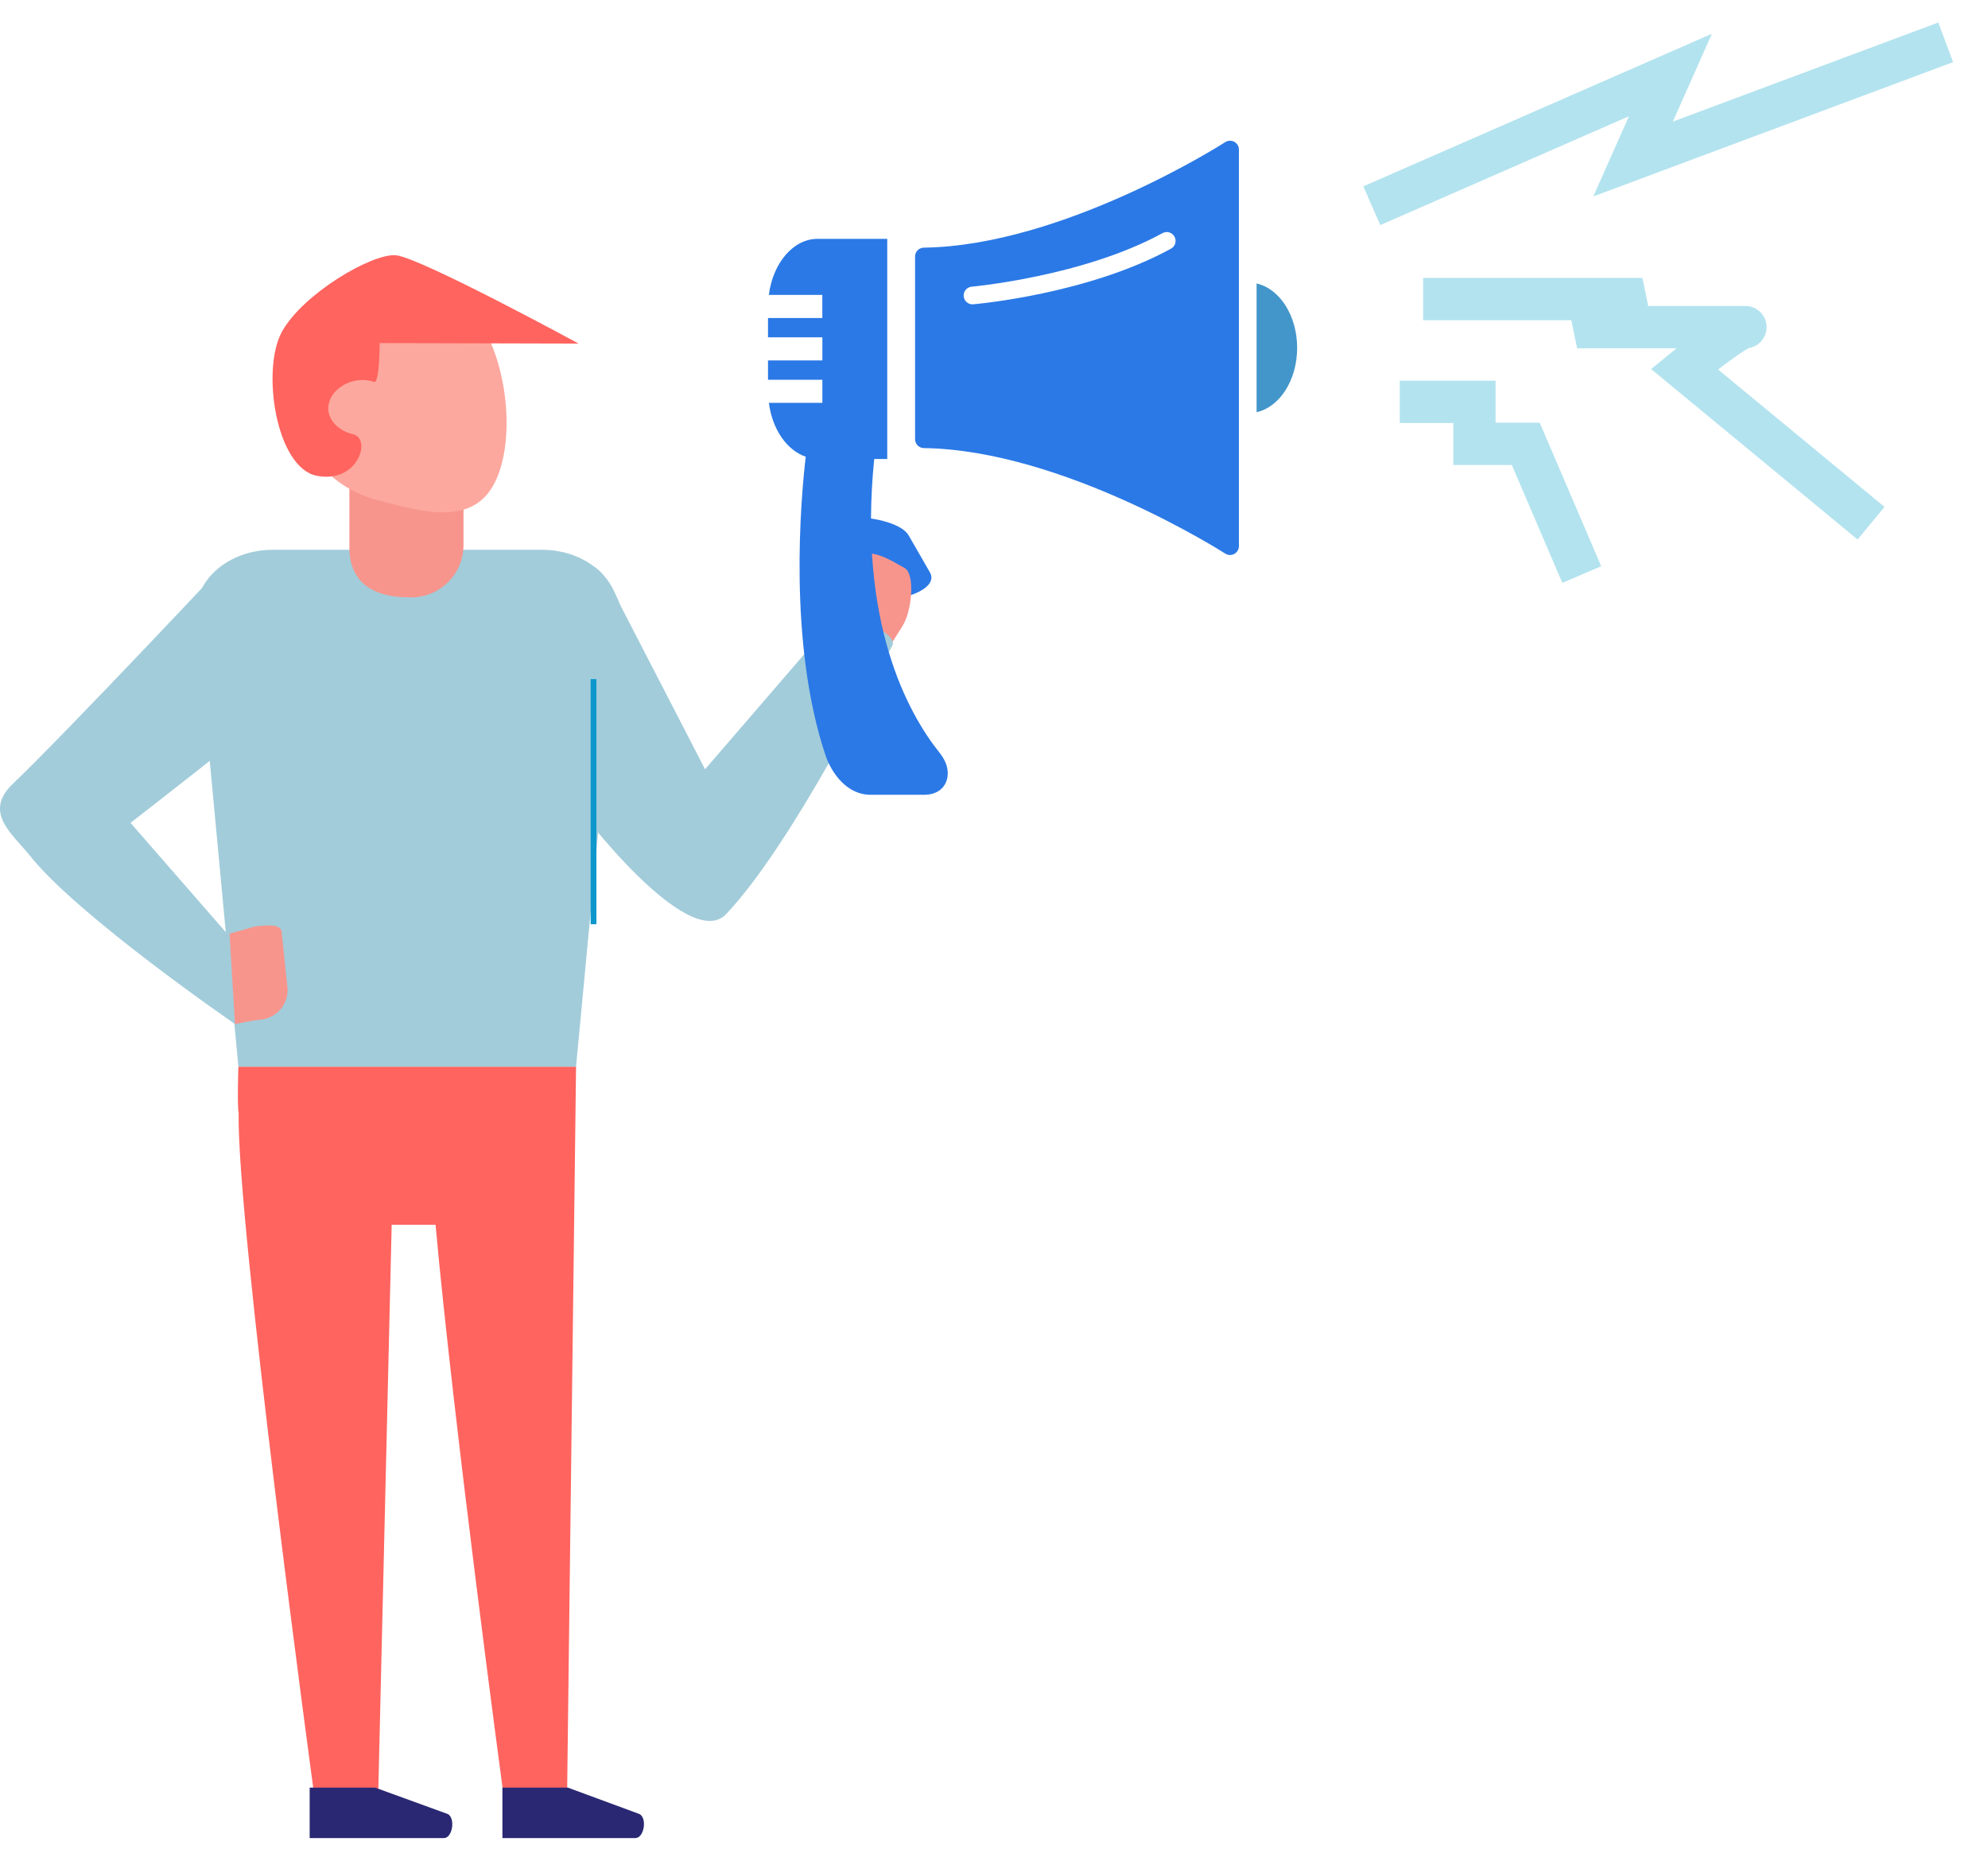 <svg width="47" height="44" viewBox="0 0 47 44" fill="none" xmlns="http://www.w3.org/2000/svg">
<path d="M33.093 9.499H34.858V10.492H36.072L37.396 13.582" stroke="#B3E3EF"/>
<path d="M33.645 7.07H38.83L37.285 7.733C38.683 7.733 41.433 7.733 41.257 7.733C41.08 7.733 40.227 8.395 39.823 8.726L44.235 12.368" stroke="#B3E3EF"/>
<path d="M32.432 4.863L39.492 1.773L38.609 3.759L46 1" stroke="#B3E3EF"/>
<path d="M21.987 13.534L21.482 12.656C21.335 12.399 20.747 12.224 20.089 12.217C20.157 13.003 20.616 13.64 21.229 14.149C21.8 14.035 22.131 13.787 21.987 13.534Z" fill="#2B79E6"/>
<path d="M29.708 6.701V9.744C30.251 9.623 30.667 8.99 30.667 8.223C30.667 7.456 30.251 6.823 29.708 6.701Z" fill="#4396CA"/>
<path d="M29.181 3.352C29.113 3.316 29.032 3.318 28.967 3.36C28.929 3.385 25.141 5.809 21.84 5.854C21.726 5.856 21.634 5.949 21.634 6.063V10.383C21.634 10.497 21.726 10.59 21.84 10.592C25.138 10.638 28.929 13.062 28.967 13.086C29.002 13.109 29.041 13.12 29.081 13.12C29.115 13.12 29.149 13.111 29.181 13.094C29.248 13.057 29.29 12.987 29.29 12.911V3.535C29.29 3.459 29.248 3.388 29.181 3.352ZM27.685 5.878C25.739 6.945 23.12 7.184 23.01 7.193C23.004 7.194 22.997 7.194 22.991 7.194C22.884 7.194 22.793 7.112 22.783 7.004C22.773 6.888 22.858 6.787 22.973 6.777C22.999 6.774 25.616 6.534 27.484 5.511C27.585 5.456 27.712 5.493 27.767 5.594C27.823 5.696 27.786 5.823 27.685 5.878Z" fill="#2B79E6"/>
<path d="M21.336 14.8C21.552 14.472 21.651 13.564 21.379 13.422C21.108 13.28 20.385 12.773 20.145 13.354L19.836 14.534L21.071 15.22L21.336 14.8Z" fill="#F7958D"/>
<path d="M5.636 25.215H13.619L13.409 42.282H11.884C11.884 42.282 10.729 33.696 10.297 28.952H9.26L8.945 42.282H7.408C7.408 42.282 5.593 28.896 5.642 26.314C5.605 26.123 5.636 25.215 5.636 25.215Z" fill="#FF645F"/>
<path d="M5.636 25.214H13.619L14.619 14.608C14.705 13.737 13.872 12.996 12.81 12.996H6.451C5.389 12.996 4.549 13.737 4.642 14.608L5.636 25.214Z" fill="#A2CCDA"/>
<path d="M9.667 14.12C8.253 14.12 8.26 13.156 8.26 12.928V11.359C8.26 11.007 8.791 11.038 9.105 11.038H10.118C10.433 11.038 10.958 11.322 10.958 11.655V12.891C10.957 13.057 10.923 13.222 10.857 13.375C10.791 13.528 10.695 13.666 10.574 13.781C10.454 13.895 10.311 13.985 10.155 14.043C10 14.101 9.834 14.127 9.667 14.12Z" fill="#F7958D"/>
<path d="M11.841 11.038C11.433 12.434 10.285 12.199 8.908 11.816C8.569 11.73 8.25 11.576 7.972 11.365C7.694 11.153 7.461 10.887 7.288 10.583C7.114 10.278 7.004 9.943 6.964 9.595C6.923 9.247 6.954 8.895 7.053 8.559C7.152 8.223 7.317 7.911 7.54 7.641C7.762 7.371 8.037 7.148 8.347 6.987C8.658 6.826 8.998 6.729 9.346 6.702C9.695 6.675 10.046 6.719 10.377 6.831C11.729 7.214 12.248 9.66 11.841 11.038Z" fill="#FCA89E"/>
<path d="M8.976 8.11C8.976 8.11 8.976 9.03 8.852 9.03C8.687 8.974 8.508 8.968 8.339 9.013C8.17 9.058 8.018 9.152 7.902 9.283C7.556 9.728 7.902 10.167 8.346 10.265C8.791 10.364 8.47 11.433 7.494 11.248C6.519 11.062 6.173 8.727 6.667 7.838C7.161 6.948 8.791 5.985 9.359 6.034C9.927 6.083 13.68 8.122 13.68 8.122L8.976 8.11Z" fill="#FF645F"/>
<path d="M14.656 14.287L16.669 18.185L19.817 14.534C19.817 14.392 21.274 14.942 21.095 15.263C20.799 15.782 18.768 19.914 17.169 21.607C16.28 22.546 13.662 19.136 13.52 18.87C13.291 18.487 12.983 16.14 12.94 14.83C12.929 14.68 12.977 14.532 13.074 14.417C13.171 14.302 13.309 14.228 13.458 14.213L13.934 13.366C14.199 13.366 14.563 14.015 14.656 14.287Z" fill="#A2CCDA"/>
<path d="M20.668 10.85H20.976V5.646H19.329C18.752 5.646 18.273 6.219 18.177 6.971H19.441V7.517H18.157V7.974H19.442V8.52H18.157V8.977H19.442V9.523H18.178C18.257 10.147 18.603 10.645 19.049 10.796C18.934 11.777 18.626 15.191 19.514 17.847C19.659 18.281 20.025 18.788 20.582 18.788H21.843C22.123 18.788 22.32 18.658 22.385 18.433C22.426 18.292 22.429 18.067 22.215 17.797C21.462 16.857 20.281 14.709 20.668 10.85Z" fill="#2B79E6"/>
<path d="M5.296 13.348C5.296 13.348 1.604 17.283 0.308 18.524C-0.415 19.21 0.308 19.723 0.715 20.236C1.851 21.663 5.556 24.207 5.556 24.207L5.352 22.052L3.086 19.451C3.086 19.451 6.216 17.03 6.315 16.857C6.605 16.381 6.364 14.293 6.364 14.293L5.296 13.348Z" fill="#A2CCDA"/>
<path d="M13.427 42.258H11.878V43.45H15.02C15.23 43.45 15.304 42.98 15.119 42.882L13.427 42.258Z" fill="#2A2873"/>
<path d="M8.871 42.258H7.321V43.45H10.495C10.698 43.45 10.772 42.98 10.587 42.882L8.871 42.258Z" fill="#2A2873"/>
<path d="M14.1 16.053H13.964V21.848H14.1V16.053Z" fill="#0E97CD"/>
<path d="M6.173 24.103C6.268 24.092 6.36 24.062 6.443 24.015C6.526 23.968 6.599 23.904 6.657 23.828C6.715 23.752 6.756 23.664 6.779 23.571C6.802 23.478 6.806 23.382 6.79 23.287L6.661 22.052C6.661 21.811 6.265 21.885 6.043 21.897L5.426 22.07L5.555 24.208C5.555 24.208 6 24.115 6.173 24.103Z" fill="#F7958D"/>
</svg>
